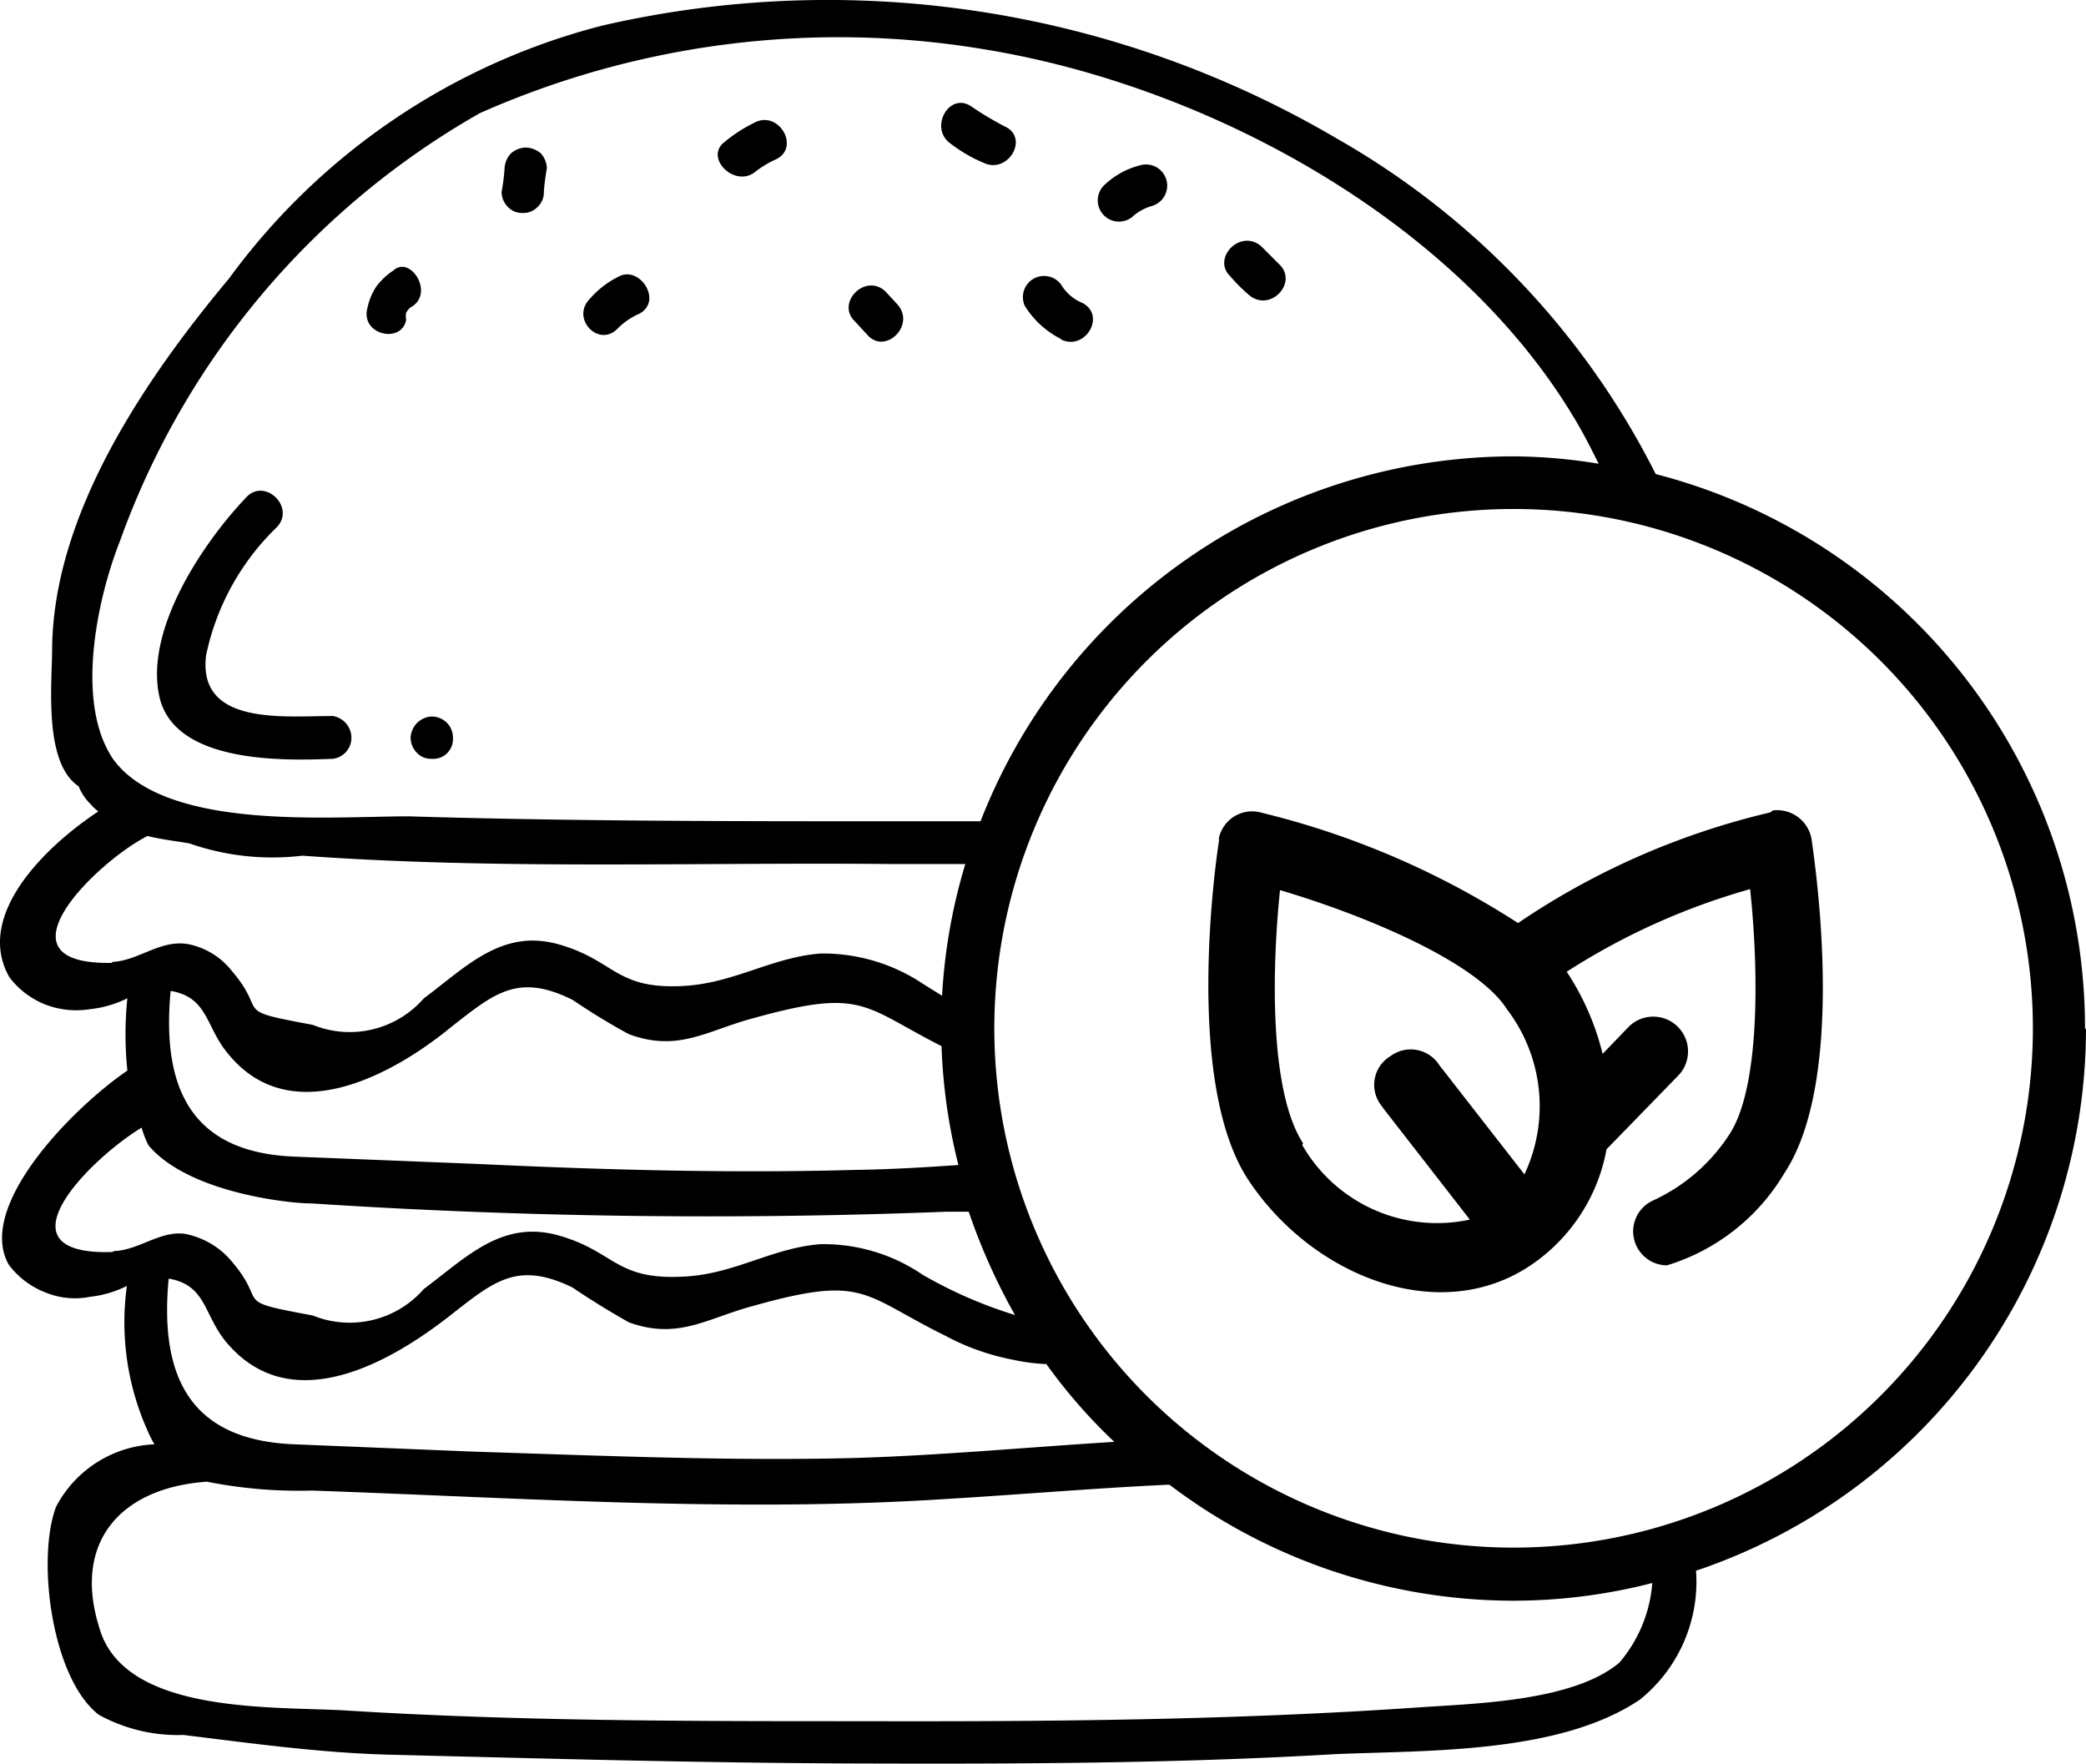 <svg xmlns="http://www.w3.org/2000/svg" viewBox="0 0 42.42 35.87"><g id="Layer_2" data-name="Layer 2"><g id="icon"><path d="M36,16.52a15.39,15.39,0,0,0-5.13,2.25,17,17,0,0,0-5.24-2.25.69.69,0,0,0-.84.51.13.13,0,0,0,0,.06c-.08.5-.7,4.95.6,6.91s3.91,3,5.78,1.7a3.63,3.63,0,0,0,1.5-2.33l1.45-1.49a.7.7,0,0,0-1-1l-.53.55a5.31,5.31,0,0,0-.73-1.67,13.78,13.78,0,0,1,3.73-1.68c.18,1.7.2,4.06-.43,5a3.68,3.68,0,0,1-1.54,1.33.69.69,0,0,0,.28,1.32,4.2,4.2,0,0,0,2.39-1.88c1.27-1.93.62-6.27.55-6.78a.71.71,0,0,0-.79-.59ZM26.5,23.25c-.7-1.07-.63-3.62-.47-5.15,1.69.5,4,1.45,4.62,2.43A3.25,3.25,0,0,1,31,23.88l-1.73-2.22a.69.69,0,0,0-1-.18.68.68,0,0,0-.18,1l.05.07,1.75,2.25a3.16,3.16,0,0,1-3.41-1.52ZM6.77,15.43a.43.43,0,0,0,.37-.5.45.45,0,0,0-.37-.37c-1,0-2.75.2-2.58-1.23a5.05,5.05,0,0,1,1.44-2.61c.38-.4-.23-1-.61-.62-.88.92-2.08,2.69-1.78,4.06S5.77,15.47,6.77,15.43ZM8.35,15a.44.44,0,0,0,.13.31.39.39,0,0,0,.3.12A.4.4,0,0,0,9.21,15v0a.42.42,0,0,0-.12-.3.44.44,0,0,0-.31-.13A.45.45,0,0,0,8.35,15ZM10.63,4.33a.39.39,0,0,0,.3-.12.4.4,0,0,0,.13-.31,4,4,0,0,1,.06-.47A.47.47,0,0,0,11,3.12.5.5,0,0,0,10.69,3a.47.47,0,0,0-.3.12.48.48,0,0,0-.13.31,3.55,3.55,0,0,1-.06.47.44.44,0,0,0,.13.31A.39.39,0,0,0,10.63,4.33Zm4.72-.83a2.05,2.05,0,0,1,.43-.26c.5-.24.06-1-.43-.75a3.12,3.12,0,0,0-.62.4C14.32,3.21,14.94,3.82,15.35,3.5ZM20,3.31c.5.24.94-.51.43-.74a6.58,6.58,0,0,1-.67-.4c-.45-.32-.88.43-.43.75A3,3,0,0,0,20,3.31Zm3.06,1.07a1,1,0,0,1,.36-.19.43.43,0,0,0-.23-.83,1.64,1.64,0,0,0-.74.41.43.43,0,1,0,.61.61ZM17.63,6.8c.36.43,1-.18.62-.61L18,5.92c-.41-.37-1,.24-.62.61Zm-5.06-.13A1.42,1.42,0,0,1,13,6.38c.49-.26,0-1-.43-.75a1.89,1.89,0,0,0-.57.44C11.59,6.48,12.19,7.09,12.57,6.67Zm9,.23c.5.25.93-.49.44-.74a.91.91,0,0,1-.43-.37.43.43,0,0,0-.74.43A1.84,1.84,0,0,0,21.59,6.9ZM8.26,6.5a.33.33,0,0,1,0-.14.31.31,0,0,1,.09-.11c.5-.27,0-1.07-.35-.75a1.37,1.37,0,0,0-.35.33,1.28,1.28,0,0,0-.18.44C7.33,6.81,8.17,7,8.26,6.5ZM25.4,6c.43.36,1-.25.62-.62L25.64,5c-.43-.35-1,.26-.62.62A3.41,3.41,0,0,0,25.4,6Zm17,14.93A11.64,11.64,0,0,0,33.67,9.64h0a16.26,16.26,0,0,0-6.48-6.82A20.43,20.43,0,0,0,12.25.52,13.58,13.58,0,0,0,4.66,5.66c-1.67,2-3.57,4.75-3.6,7.52,0,.72-.18,2.33.54,2.81a1.05,1.05,0,0,0,.25.37A.85.85,0,0,0,2,16.5C.91,17.22-.52,18.62.19,19.87a1.7,1.7,0,0,0,.74.56,1.76,1.76,0,0,0,.91.09,2.23,2.23,0,0,0,.75-.22,7.22,7.22,0,0,0,0,1.47c-1.1.75-3.09,2.76-2.41,3.95a1.7,1.7,0,0,0,.74.56,1.57,1.57,0,0,0,.91.09,2.23,2.23,0,0,0,.75-.22A5.39,5.39,0,0,0,3,29.09a2.44,2.44,0,0,0,.14.28,2.37,2.37,0,0,0-2,1.27c-.4,1.06-.09,3.49.87,4.23a3.34,3.34,0,0,0,1.72.41c1.39.17,2.75.36,4.15.4,3.2.08,6.4.17,9.6.18s6.45,0,9.67-.19c1.85-.08,4.56,0,6.2-1.11a3.08,3.08,0,0,0,1.14-2.62h0A11.64,11.64,0,0,0,42.42,20.91ZM2.44,11A16.36,16.36,0,0,1,9.76,2.3,18,18,0,0,1,20,1c4.56.74,9.59,3.47,12,7.48.19.31.35.63.51.95h0a11,11,0,0,0-1.73-.15A11.64,11.64,0,0,0,19.94,16.7h0l-1.78,0c-3.27,0-6.54,0-9.85-.1-1.6,0-4.92.3-6-1.15C1.5,14.28,2,12.11,2.44,11Zm-.16,8.58h0C-.22,19.63,2,17.5,3,17c.28.07.56.1.85.15a5.13,5.13,0,0,0,2.3.25c4,.29,8,.13,12,.17h1.48a11.44,11.44,0,0,0-.14,6.12h0c-.71.05-1.41.09-2.11.1-2.54.07-5.08,0-7.63-.12L6,23.52c-2.16-.08-2.71-1.45-2.53-3.37.77.13.71.74,1.17,1.28C5.92,23,8,21.85,9.18,20.88c.87-.68,1.35-1.1,2.46-.55.37.25.76.49,1.15.7,1,.37,1.58-.07,2.51-.32,2.26-.63,2.24-.25,3.86.57,0-.12,0-.25,0-.37s0-.44,0-.66L18.76,20a3.65,3.65,0,0,0-2.08-.61c-1,.08-1.76.61-2.8.66-1.37.07-1.38-.53-2.53-.85s-1.88.47-2.73,1.1a2,2,0,0,1-2.26.54c-1.68-.31-.89-.21-1.64-1.09a1.51,1.51,0,0,0-.8-.53C3.31,19.05,2.84,19.54,2.28,19.56Zm0,5.88c-2.4.07-.47-1.88.6-2.53a1.92,1.92,0,0,0,.14.36c.84,1,3,1.19,3.3,1.18a123.73,123.73,0,0,0,12.92.17l.46,0h0a12.35,12.35,0,0,0,.94,2.1h0a9,9,0,0,1-1.88-.82,3.58,3.58,0,0,0-2.08-.62c-1,.08-1.76.62-2.8.66-1.37.07-1.38-.52-2.53-.84s-1.88.46-2.73,1.09a2,2,0,0,1-2.26.54c-1.68-.31-.89-.21-1.64-1.09a1.62,1.62,0,0,0-.8-.53C3.35,24.93,2.88,25.42,2.32,25.44Zm19,2.28a10.93,10.93,0,0,0,1.38,1.58h0c-1.79.11-3.57.28-5.36.33-2.54.06-5.08-.05-7.63-.13L6,29.37C3.8,29.29,3.25,27.92,3.43,26c.77.13.71.74,1.17,1.29,1.32,1.58,3.35.41,4.58-.56.87-.68,1.35-1.09,2.46-.55.37.25.76.49,1.15.71,1,.36,1.58-.08,2.51-.33,2.3-.65,2.23-.23,3.94.61a4.8,4.8,0,0,0,1.36.48,3.84,3.84,0,0,0,.75.09ZM33.6,32.19a2.82,2.82,0,0,1-.67,1.62c-.94.79-2.94.83-4.09.91-3.77.26-7.57.29-11.35.28-3.49,0-7,0-10.49-.22-1.48-.08-4.31.06-4.93-1.53-.66-1.85.36-3,2.14-3.12a9.53,9.53,0,0,0,2.13.18c4.31.15,8.61.45,12.92.17,1.51-.09,3-.22,4.52-.29h0a11.6,11.6,0,0,0,7,2.36,11.35,11.35,0,0,0,2.82-.36Zm-2.82-.72A10.56,10.56,0,1,1,41.34,20.91,10.56,10.56,0,0,1,30.78,31.47Z"/></g></g></svg>